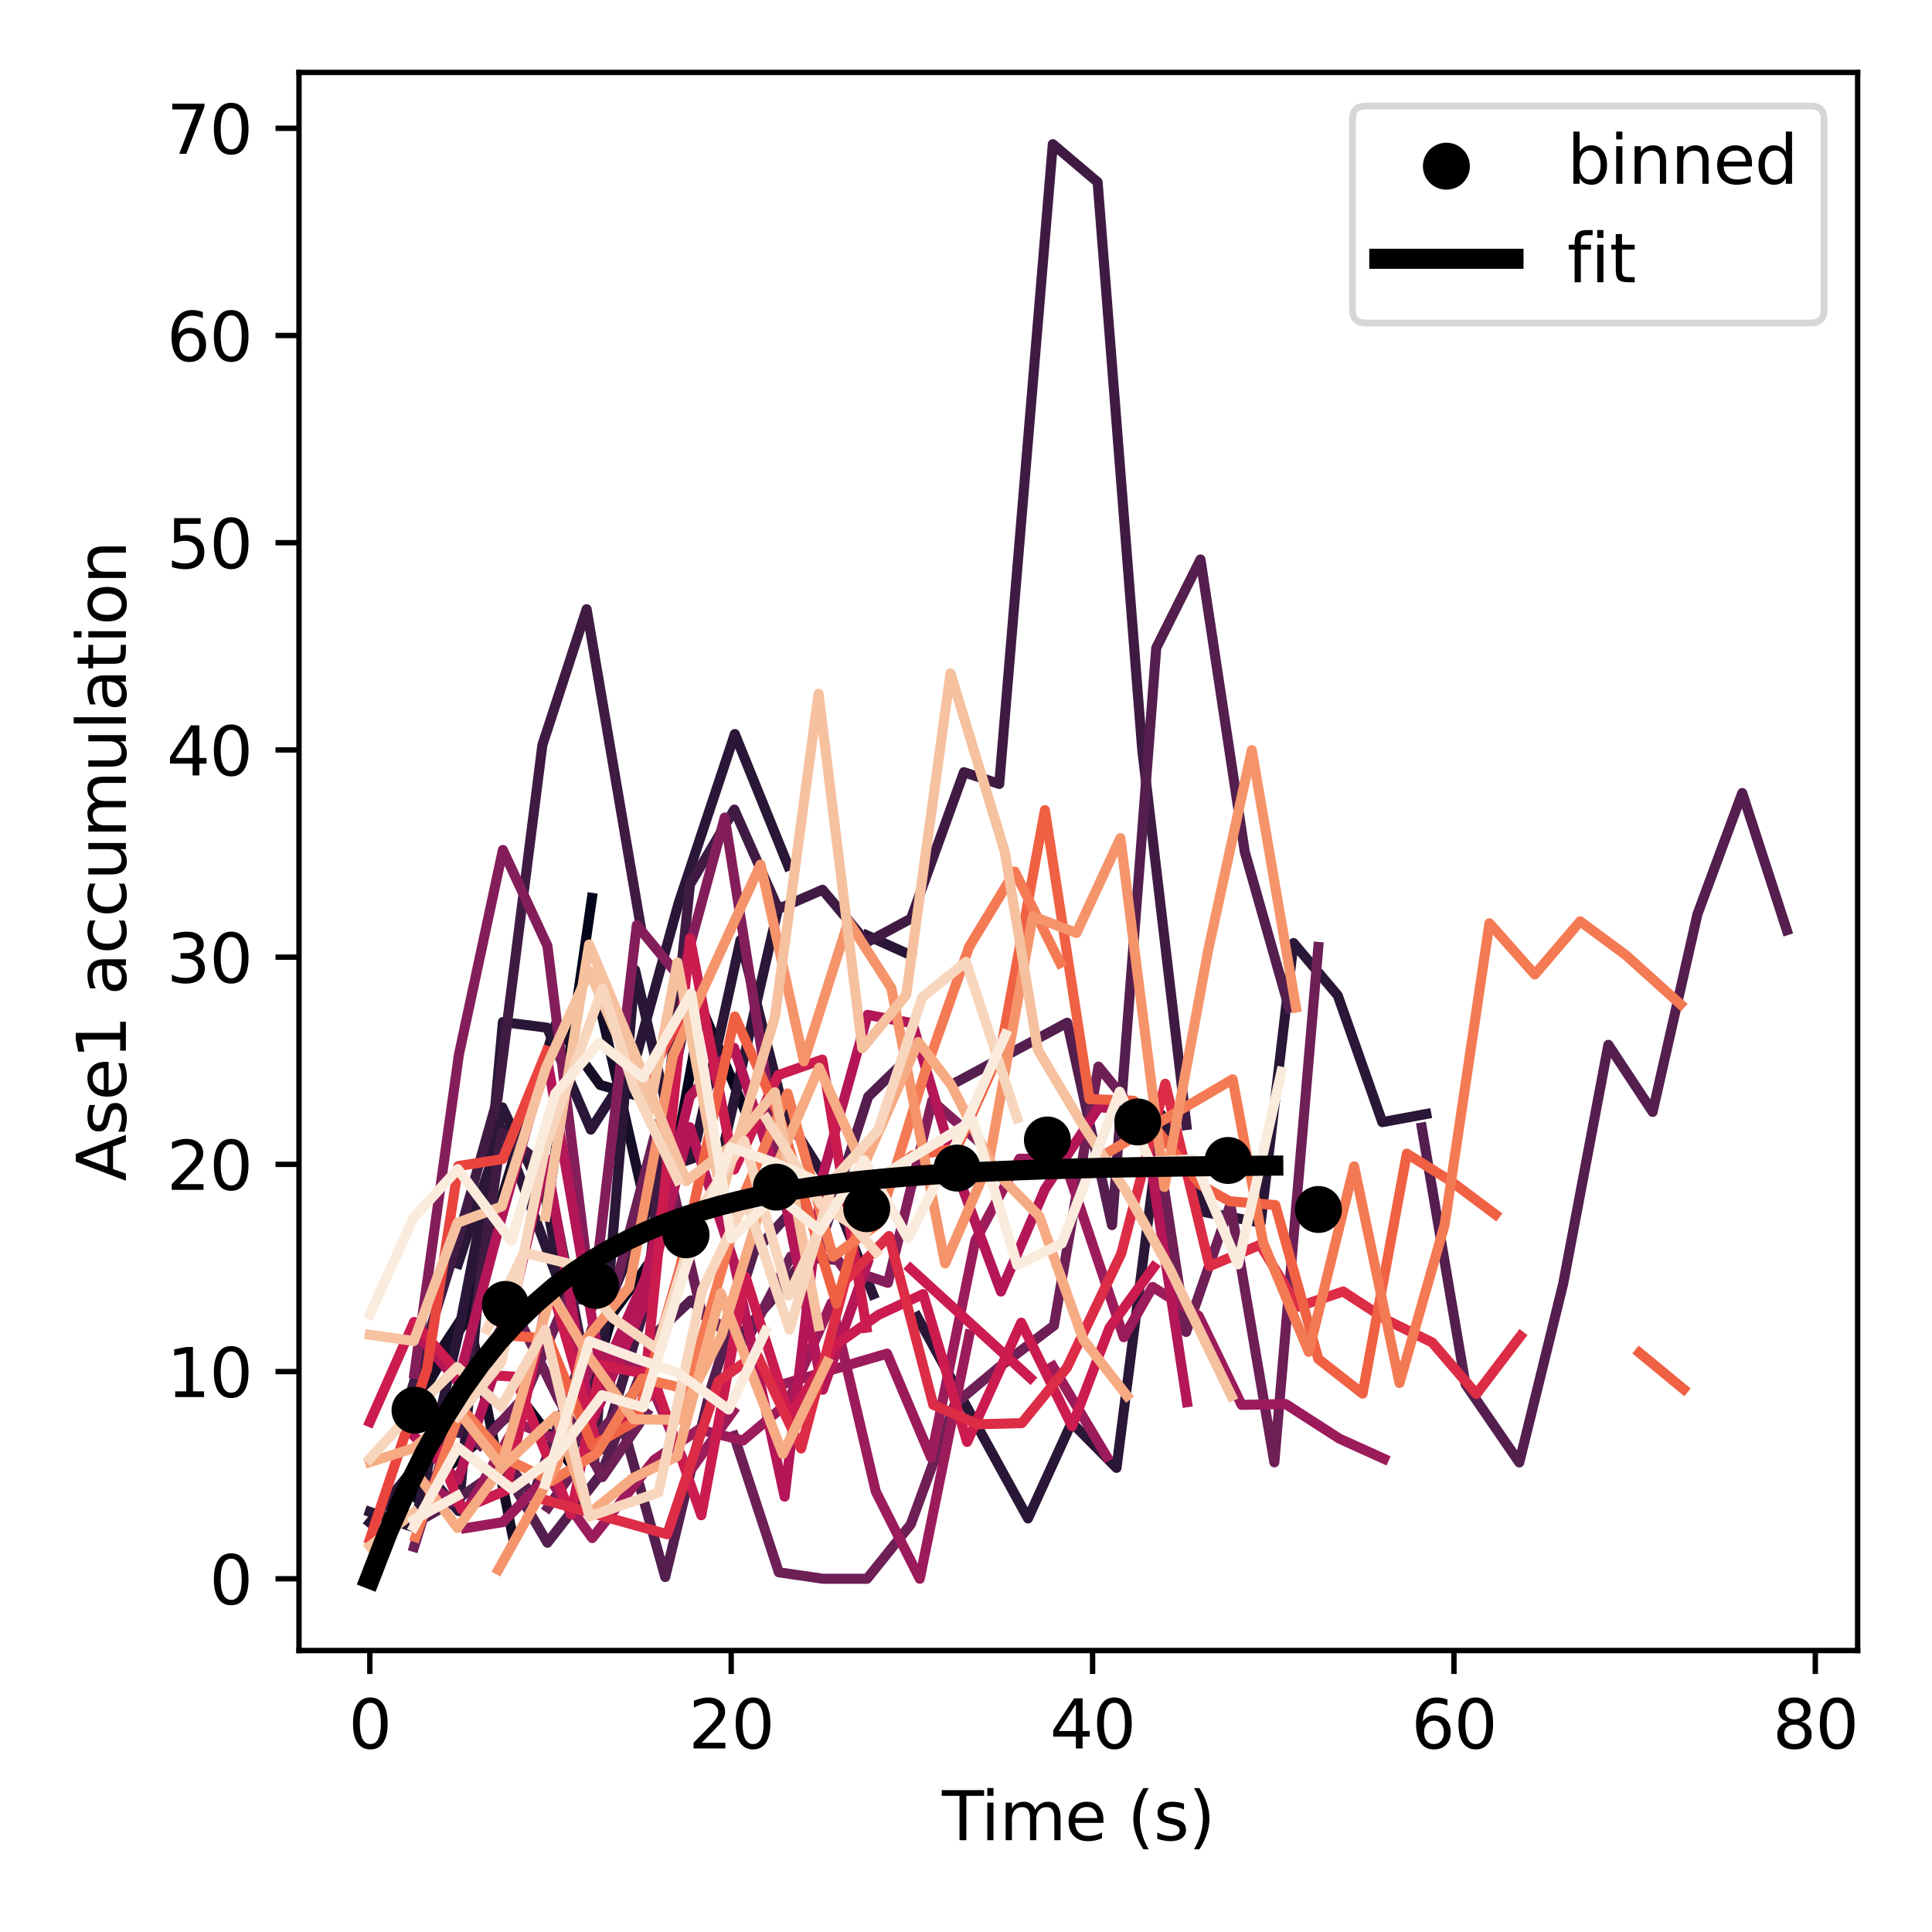 <?xml version="1.0" encoding="utf-8" standalone="no"?>
<!DOCTYPE svg PUBLIC "-//W3C//DTD SVG 1.1//EN"
  "http://www.w3.org/Graphics/SVG/1.1/DTD/svg11.dtd">
<svg xmlns:xlink="http://www.w3.org/1999/xlink" width="288pt" height="288pt" viewBox="0 0 288 288" xmlns="http://www.w3.org/2000/svg" version="1.1">
 <defs>
  <style type="text/css">*{stroke-linejoin: round; stroke-linecap: butt}</style>
 </defs>
 <g id="figure_1">
  <g id="patch_1">
   <path d="M 0 288 
L 288 288 
L 288 0 
L 0 0 
z
" style="fill: #ffffff"/>
  </g>
  <g id="axes_1">
   <g id="patch_2">
    <path d="M 44.57 246.04 
L 276.915 246.04 
L 276.915 10.8 
L 44.57 10.8 
z
" style="fill: #ffffff"/>
   </g>
   <g id="matplotlib.axis_1">
    <g id="xtick_1">
     <g id="line2d_1">
      <defs>
       <path id="m11b261a478" d="M 0 0 
L 0 3.5 
" style="stroke: #000000; stroke-width: 0.8"/>
      </defs>
      <g>
       <use xlink:href="#m11b261a478" x="55.131" y="246.04" style="stroke: #000000; stroke-width: 0.8"/>
      </g>
     </g>
     <g id="text_1">
      <!-- 0 -->
      <g transform="translate(51.95 260.638) scale(0.1 -0.1)">
       <defs>
        <path id="DejaVuSans-30" d="M 2034 4250 
Q 1547 4250 1301 3770 
Q 1056 3291 1056 2328 
Q 1056 1369 1301 889 
Q 1547 409 2034 409 
Q 2525 409 2770 889 
Q 3016 1369 3016 2328 
Q 3016 3291 2770 3770 
Q 2525 4250 2034 4250 
z
M 2034 4750 
Q 2819 4750 3233 4129 
Q 3647 3509 3647 2328 
Q 3647 1150 3233 529 
Q 2819 -91 2034 -91 
Q 1250 -91 836 529 
Q 422 1150 422 2328 
Q 422 3509 836 4129 
Q 1250 4750 2034 4750 
z
" transform="scale(0.016)"/>
       </defs>
       <use xlink:href="#DejaVuSans-30"/>
      </g>
     </g>
    </g>
    <g id="xtick_2">
     <g id="line2d_2">
      <g>
       <use xlink:href="#m11b261a478" x="109" y="246.04" style="stroke: #000000; stroke-width: 0.8"/>
      </g>
     </g>
     <g id="text_2">
      <!-- 20 -->
      <g transform="translate(102.638 260.638) scale(0.1 -0.1)">
       <defs>
        <path id="DejaVuSans-32" d="M 1228 531 
L 3431 531 
L 3431 0 
L 469 0 
L 469 531 
Q 828 903 1448 1529 
Q 2069 2156 2228 2338 
Q 2531 2678 2651 2914 
Q 2772 3150 2772 3378 
Q 2772 3750 2511 3984 
Q 2250 4219 1831 4219 
Q 1534 4219 1204 4116 
Q 875 4013 500 3803 
L 500 4441 
Q 881 4594 1212 4672 
Q 1544 4750 1819 4750 
Q 2544 4750 2975 4387 
Q 3406 4025 3406 3419 
Q 3406 3131 3298 2873 
Q 3191 2616 2906 2266 
Q 2828 2175 2409 1742 
Q 1991 1309 1228 531 
z
" transform="scale(0.016)"/>
       </defs>
       <use xlink:href="#DejaVuSans-32"/>
       <use xlink:href="#DejaVuSans-30" x="63.623"/>
      </g>
     </g>
    </g>
    <g id="xtick_3">
     <g id="line2d_3">
      <g>
       <use xlink:href="#m11b261a478" x="162.869" y="246.04" style="stroke: #000000; stroke-width: 0.8"/>
      </g>
     </g>
     <g id="text_3">
      <!-- 40 -->
      <g transform="translate(156.506 260.638) scale(0.1 -0.1)">
       <defs>
        <path id="DejaVuSans-34" d="M 2419 4116 
L 825 1625 
L 2419 1625 
L 2419 4116 
z
M 2253 4666 
L 3047 4666 
L 3047 1625 
L 3713 1625 
L 3713 1100 
L 3047 1100 
L 3047 0 
L 2419 0 
L 2419 1100 
L 313 1100 
L 313 1709 
L 2253 4666 
z
" transform="scale(0.016)"/>
       </defs>
       <use xlink:href="#DejaVuSans-34"/>
       <use xlink:href="#DejaVuSans-30" x="63.623"/>
      </g>
     </g>
    </g>
    <g id="xtick_4">
     <g id="line2d_4">
      <g>
       <use xlink:href="#m11b261a478" x="216.738" y="246.04" style="stroke: #000000; stroke-width: 0.8"/>
      </g>
     </g>
     <g id="text_4">
      <!-- 60 -->
      <g transform="translate(210.375 260.638) scale(0.1 -0.1)">
       <defs>
        <path id="DejaVuSans-36" d="M 2113 2584 
Q 1688 2584 1439 2293 
Q 1191 2003 1191 1497 
Q 1191 994 1439 701 
Q 1688 409 2113 409 
Q 2538 409 2786 701 
Q 3034 994 3034 1497 
Q 3034 2003 2786 2293 
Q 2538 2584 2113 2584 
z
M 3366 4563 
L 3366 3988 
Q 3128 4100 2886 4159 
Q 2644 4219 2406 4219 
Q 1781 4219 1451 3797 
Q 1122 3375 1075 2522 
Q 1259 2794 1537 2939 
Q 1816 3084 2150 3084 
Q 2853 3084 3261 2657 
Q 3669 2231 3669 1497 
Q 3669 778 3244 343 
Q 2819 -91 2113 -91 
Q 1303 -91 875 529 
Q 447 1150 447 2328 
Q 447 3434 972 4092 
Q 1497 4750 2381 4750 
Q 2619 4750 2861 4703 
Q 3103 4656 3366 4563 
z
" transform="scale(0.016)"/>
       </defs>
       <use xlink:href="#DejaVuSans-36"/>
       <use xlink:href="#DejaVuSans-30" x="63.623"/>
      </g>
     </g>
    </g>
    <g id="xtick_5">
     <g id="line2d_5">
      <g>
       <use xlink:href="#m11b261a478" x="270.607" y="246.04" style="stroke: #000000; stroke-width: 0.8"/>
      </g>
     </g>
     <g id="text_5">
      <!-- 80 -->
      <g transform="translate(264.244 260.638) scale(0.1 -0.1)">
       <defs>
        <path id="DejaVuSans-38" d="M 2034 2216 
Q 1584 2216 1326 1975 
Q 1069 1734 1069 1313 
Q 1069 891 1326 650 
Q 1584 409 2034 409 
Q 2484 409 2743 651 
Q 3003 894 3003 1313 
Q 3003 1734 2745 1975 
Q 2488 2216 2034 2216 
z
M 1403 2484 
Q 997 2584 770 2862 
Q 544 3141 544 3541 
Q 544 4100 942 4425 
Q 1341 4750 2034 4750 
Q 2731 4750 3128 4425 
Q 3525 4100 3525 3541 
Q 3525 3141 3298 2862 
Q 3072 2584 2669 2484 
Q 3125 2378 3379 2068 
Q 3634 1759 3634 1313 
Q 3634 634 3220 271 
Q 2806 -91 2034 -91 
Q 1263 -91 848 271 
Q 434 634 434 1313 
Q 434 1759 690 2068 
Q 947 2378 1403 2484 
z
M 1172 3481 
Q 1172 3119 1398 2916 
Q 1625 2713 2034 2713 
Q 2441 2713 2670 2916 
Q 2900 3119 2900 3481 
Q 2900 3844 2670 4047 
Q 2441 4250 2034 4250 
Q 1625 4250 1398 4047 
Q 1172 3844 1172 3481 
z
" transform="scale(0.016)"/>
       </defs>
       <use xlink:href="#DejaVuSans-38"/>
       <use xlink:href="#DejaVuSans-30" x="63.623"/>
      </g>
     </g>
    </g>
    <g id="text_6">
     <!-- Time (s) -->
     <g transform="translate(140.414 274.317) scale(0.1 -0.1)">
      <defs>
       <path id="DejaVuSans-54" d="M -19 4666 
L 3928 4666 
L 3928 4134 
L 2272 4134 
L 2272 0 
L 1638 0 
L 1638 4134 
L -19 4134 
L -19 4666 
z
" transform="scale(0.016)"/>
       <path id="DejaVuSans-69" d="M 603 3500 
L 1178 3500 
L 1178 0 
L 603 0 
L 603 3500 
z
M 603 4863 
L 1178 4863 
L 1178 4134 
L 603 4134 
L 603 4863 
z
" transform="scale(0.016)"/>
       <path id="DejaVuSans-6d" d="M 3328 2828 
Q 3544 3216 3844 3400 
Q 4144 3584 4550 3584 
Q 5097 3584 5394 3201 
Q 5691 2819 5691 2113 
L 5691 0 
L 5113 0 
L 5113 2094 
Q 5113 2597 4934 2840 
Q 4756 3084 4391 3084 
Q 3944 3084 3684 2787 
Q 3425 2491 3425 1978 
L 3425 0 
L 2847 0 
L 2847 2094 
Q 2847 2600 2669 2842 
Q 2491 3084 2119 3084 
Q 1678 3084 1418 2786 
Q 1159 2488 1159 1978 
L 1159 0 
L 581 0 
L 581 3500 
L 1159 3500 
L 1159 2956 
Q 1356 3278 1631 3431 
Q 1906 3584 2284 3584 
Q 2666 3584 2933 3390 
Q 3200 3197 3328 2828 
z
" transform="scale(0.016)"/>
       <path id="DejaVuSans-65" d="M 3597 1894 
L 3597 1613 
L 953 1613 
Q 991 1019 1311 708 
Q 1631 397 2203 397 
Q 2534 397 2845 478 
Q 3156 559 3463 722 
L 3463 178 
Q 3153 47 2828 -22 
Q 2503 -91 2169 -91 
Q 1331 -91 842 396 
Q 353 884 353 1716 
Q 353 2575 817 3079 
Q 1281 3584 2069 3584 
Q 2775 3584 3186 3129 
Q 3597 2675 3597 1894 
z
M 3022 2063 
Q 3016 2534 2758 2815 
Q 2500 3097 2075 3097 
Q 1594 3097 1305 2825 
Q 1016 2553 972 2059 
L 3022 2063 
z
" transform="scale(0.016)"/>
       <path id="DejaVuSans-20" transform="scale(0.016)"/>
       <path id="DejaVuSans-28" d="M 1984 4856 
Q 1566 4138 1362 3434 
Q 1159 2731 1159 2009 
Q 1159 1288 1364 580 
Q 1569 -128 1984 -844 
L 1484 -844 
Q 1016 -109 783 600 
Q 550 1309 550 2009 
Q 550 2706 781 3412 
Q 1013 4119 1484 4856 
L 1984 4856 
z
" transform="scale(0.016)"/>
       <path id="DejaVuSans-73" d="M 2834 3397 
L 2834 2853 
Q 2591 2978 2328 3040 
Q 2066 3103 1784 3103 
Q 1356 3103 1142 2972 
Q 928 2841 928 2578 
Q 928 2378 1081 2264 
Q 1234 2150 1697 2047 
L 1894 2003 
Q 2506 1872 2764 1633 
Q 3022 1394 3022 966 
Q 3022 478 2636 193 
Q 2250 -91 1575 -91 
Q 1294 -91 989 -36 
Q 684 19 347 128 
L 347 722 
Q 666 556 975 473 
Q 1284 391 1588 391 
Q 1994 391 2212 530 
Q 2431 669 2431 922 
Q 2431 1156 2273 1281 
Q 2116 1406 1581 1522 
L 1381 1569 
Q 847 1681 609 1914 
Q 372 2147 372 2553 
Q 372 3047 722 3315 
Q 1072 3584 1716 3584 
Q 2034 3584 2315 3537 
Q 2597 3491 2834 3397 
z
" transform="scale(0.016)"/>
       <path id="DejaVuSans-29" d="M 513 4856 
L 1013 4856 
Q 1481 4119 1714 3412 
Q 1947 2706 1947 2009 
Q 1947 1309 1714 600 
Q 1481 -109 1013 -844 
L 513 -844 
Q 928 -128 1133 580 
Q 1338 1288 1338 2009 
Q 1338 2731 1133 3434 
Q 928 4138 513 4856 
z
" transform="scale(0.016)"/>
      </defs>
      <use xlink:href="#DejaVuSans-54"/>
      <use xlink:href="#DejaVuSans-69" x="57.959"/>
      <use xlink:href="#DejaVuSans-6d" x="85.742"/>
      <use xlink:href="#DejaVuSans-65" x="183.154"/>
      <use xlink:href="#DejaVuSans-20" x="244.678"/>
      <use xlink:href="#DejaVuSans-28" x="276.465"/>
      <use xlink:href="#DejaVuSans-73" x="315.479"/>
      <use xlink:href="#DejaVuSans-29" x="367.578"/>
     </g>
    </g>
   </g>
   <g id="matplotlib.axis_2">
    <g id="ytick_1">
     <g id="line2d_6">
      <defs>
       <path id="m0aeade133a" d="M 0 0 
L -3.5 0 
" style="stroke: #000000; stroke-width: 0.8"/>
      </defs>
      <g>
       <use xlink:href="#m0aeade133a" x="44.57" y="235.347" style="stroke: #000000; stroke-width: 0.8"/>
      </g>
     </g>
     <g id="text_7">
      <!-- 0 -->
      <g transform="translate(31.207 239.146) scale(0.1 -0.1)">
       <use xlink:href="#DejaVuSans-30"/>
      </g>
     </g>
    </g>
    <g id="ytick_2">
     <g id="line2d_7">
      <g>
       <use xlink:href="#m0aeade133a" x="44.57" y="204.459" style="stroke: #000000; stroke-width: 0.8"/>
      </g>
     </g>
     <g id="text_8">
      <!-- 10 -->
      <g transform="translate(24.845 208.258) scale(0.1 -0.1)">
       <defs>
        <path id="DejaVuSans-31" d="M 794 531 
L 1825 531 
L 1825 4091 
L 703 3866 
L 703 4441 
L 1819 4666 
L 2450 4666 
L 2450 531 
L 3481 531 
L 3481 0 
L 794 0 
L 794 531 
z
" transform="scale(0.016)"/>
       </defs>
       <use xlink:href="#DejaVuSans-31"/>
       <use xlink:href="#DejaVuSans-30" x="63.623"/>
      </g>
     </g>
    </g>
    <g id="ytick_3">
     <g id="line2d_8">
      <g>
       <use xlink:href="#m0aeade133a" x="44.57" y="173.57" style="stroke: #000000; stroke-width: 0.8"/>
      </g>
     </g>
     <g id="text_9">
      <!-- 20 -->
      <g transform="translate(24.845 177.369) scale(0.1 -0.1)">
       <use xlink:href="#DejaVuSans-32"/>
       <use xlink:href="#DejaVuSans-30" x="63.623"/>
      </g>
     </g>
    </g>
    <g id="ytick_4">
     <g id="line2d_9">
      <g>
       <use xlink:href="#m0aeade133a" x="44.57" y="142.681" style="stroke: #000000; stroke-width: 0.8"/>
      </g>
     </g>
     <g id="text_10">
      <!-- 30 -->
      <g transform="translate(24.845 146.481) scale(0.1 -0.1)">
       <defs>
        <path id="DejaVuSans-33" d="M 2597 2516 
Q 3050 2419 3304 2112 
Q 3559 1806 3559 1356 
Q 3559 666 3084 287 
Q 2609 -91 1734 -91 
Q 1441 -91 1130 -33 
Q 819 25 488 141 
L 488 750 
Q 750 597 1062 519 
Q 1375 441 1716 441 
Q 2309 441 2620 675 
Q 2931 909 2931 1356 
Q 2931 1769 2642 2001 
Q 2353 2234 1838 2234 
L 1294 2234 
L 1294 2753 
L 1863 2753 
Q 2328 2753 2575 2939 
Q 2822 3125 2822 3475 
Q 2822 3834 2567 4026 
Q 2313 4219 1838 4219 
Q 1578 4219 1281 4162 
Q 984 4106 628 3988 
L 628 4550 
Q 988 4650 1302 4700 
Q 1616 4750 1894 4750 
Q 2613 4750 3031 4423 
Q 3450 4097 3450 3541 
Q 3450 3153 3228 2886 
Q 3006 2619 2597 2516 
z
" transform="scale(0.016)"/>
       </defs>
       <use xlink:href="#DejaVuSans-33"/>
       <use xlink:href="#DejaVuSans-30" x="63.623"/>
      </g>
     </g>
    </g>
    <g id="ytick_5">
     <g id="line2d_10">
      <g>
       <use xlink:href="#m0aeade133a" x="44.57" y="111.793" style="stroke: #000000; stroke-width: 0.8"/>
      </g>
     </g>
     <g id="text_11">
      <!-- 40 -->
      <g transform="translate(24.845 115.592) scale(0.1 -0.1)">
       <use xlink:href="#DejaVuSans-34"/>
       <use xlink:href="#DejaVuSans-30" x="63.623"/>
      </g>
     </g>
    </g>
    <g id="ytick_6">
     <g id="line2d_11">
      <g>
       <use xlink:href="#m0aeade133a" x="44.57" y="80.904" style="stroke: #000000; stroke-width: 0.8"/>
      </g>
     </g>
     <g id="text_12">
      <!-- 50 -->
      <g transform="translate(24.845 84.703) scale(0.1 -0.1)">
       <defs>
        <path id="DejaVuSans-35" d="M 691 4666 
L 3169 4666 
L 3169 4134 
L 1269 4134 
L 1269 2991 
Q 1406 3038 1543 3061 
Q 1681 3084 1819 3084 
Q 2600 3084 3056 2656 
Q 3513 2228 3513 1497 
Q 3513 744 3044 326 
Q 2575 -91 1722 -91 
Q 1428 -91 1123 -41 
Q 819 9 494 109 
L 494 744 
Q 775 591 1075 516 
Q 1375 441 1709 441 
Q 2250 441 2565 725 
Q 2881 1009 2881 1497 
Q 2881 1984 2565 2268 
Q 2250 2553 1709 2553 
Q 1456 2553 1204 2497 
Q 953 2441 691 2322 
L 691 4666 
z
" transform="scale(0.016)"/>
       </defs>
       <use xlink:href="#DejaVuSans-35"/>
       <use xlink:href="#DejaVuSans-30" x="63.623"/>
      </g>
     </g>
    </g>
    <g id="ytick_7">
     <g id="line2d_12">
      <g>
       <use xlink:href="#m0aeade133a" x="44.57" y="50.015" style="stroke: #000000; stroke-width: 0.8"/>
      </g>
     </g>
     <g id="text_13">
      <!-- 60 -->
      <g transform="translate(24.845 53.815) scale(0.1 -0.1)">
       <use xlink:href="#DejaVuSans-36"/>
       <use xlink:href="#DejaVuSans-30" x="63.623"/>
      </g>
     </g>
    </g>
    <g id="ytick_8">
     <g id="line2d_13">
      <g>
       <use xlink:href="#m0aeade133a" x="44.57" y="19.127" style="stroke: #000000; stroke-width: 0.8"/>
      </g>
     </g>
     <g id="text_14">
      <!-- 70 -->
      <g transform="translate(24.845 22.926) scale(0.1 -0.1)">
       <defs>
        <path id="DejaVuSans-37" d="M 525 4666 
L 3525 4666 
L 3525 4397 
L 1831 0 
L 1172 0 
L 2766 4134 
L 525 4134 
L 525 4666 
z
" transform="scale(0.016)"/>
       </defs>
       <use xlink:href="#DejaVuSans-37"/>
       <use xlink:href="#DejaVuSans-30" x="63.623"/>
      </g>
     </g>
    </g>
    <g id="text_15">
     <!-- Ase1 accumulation -->
     <g transform="translate(18.765 176.093) rotate(-90) scale(0.1 -0.1)">
      <defs>
       <path id="DejaVuSans-41" d="M 2188 4044 
L 1331 1722 
L 3047 1722 
L 2188 4044 
z
M 1831 4666 
L 2547 4666 
L 4325 0 
L 3669 0 
L 3244 1197 
L 1141 1197 
L 716 0 
L 50 0 
L 1831 4666 
z
" transform="scale(0.016)"/>
       <path id="DejaVuSans-61" d="M 2194 1759 
Q 1497 1759 1228 1600 
Q 959 1441 959 1056 
Q 959 750 1161 570 
Q 1363 391 1709 391 
Q 2188 391 2477 730 
Q 2766 1069 2766 1631 
L 2766 1759 
L 2194 1759 
z
M 3341 1997 
L 3341 0 
L 2766 0 
L 2766 531 
Q 2569 213 2275 61 
Q 1981 -91 1556 -91 
Q 1019 -91 701 211 
Q 384 513 384 1019 
Q 384 1609 779 1909 
Q 1175 2209 1959 2209 
L 2766 2209 
L 2766 2266 
Q 2766 2663 2505 2880 
Q 2244 3097 1772 3097 
Q 1472 3097 1187 3025 
Q 903 2953 641 2809 
L 641 3341 
Q 956 3463 1253 3523 
Q 1550 3584 1831 3584 
Q 2591 3584 2966 3190 
Q 3341 2797 3341 1997 
z
" transform="scale(0.016)"/>
       <path id="DejaVuSans-63" d="M 3122 3366 
L 3122 2828 
Q 2878 2963 2633 3030 
Q 2388 3097 2138 3097 
Q 1578 3097 1268 2742 
Q 959 2388 959 1747 
Q 959 1106 1268 751 
Q 1578 397 2138 397 
Q 2388 397 2633 464 
Q 2878 531 3122 666 
L 3122 134 
Q 2881 22 2623 -34 
Q 2366 -91 2075 -91 
Q 1284 -91 818 406 
Q 353 903 353 1747 
Q 353 2603 823 3093 
Q 1294 3584 2113 3584 
Q 2378 3584 2631 3529 
Q 2884 3475 3122 3366 
z
" transform="scale(0.016)"/>
       <path id="DejaVuSans-75" d="M 544 1381 
L 544 3500 
L 1119 3500 
L 1119 1403 
Q 1119 906 1312 657 
Q 1506 409 1894 409 
Q 2359 409 2629 706 
Q 2900 1003 2900 1516 
L 2900 3500 
L 3475 3500 
L 3475 0 
L 2900 0 
L 2900 538 
Q 2691 219 2414 64 
Q 2138 -91 1772 -91 
Q 1169 -91 856 284 
Q 544 659 544 1381 
z
M 1991 3584 
L 1991 3584 
z
" transform="scale(0.016)"/>
       <path id="DejaVuSans-6c" d="M 603 4863 
L 1178 4863 
L 1178 0 
L 603 0 
L 603 4863 
z
" transform="scale(0.016)"/>
       <path id="DejaVuSans-74" d="M 1172 4494 
L 1172 3500 
L 2356 3500 
L 2356 3053 
L 1172 3053 
L 1172 1153 
Q 1172 725 1289 603 
Q 1406 481 1766 481 
L 2356 481 
L 2356 0 
L 1766 0 
Q 1100 0 847 248 
Q 594 497 594 1153 
L 594 3053 
L 172 3053 
L 172 3500 
L 594 3500 
L 594 4494 
L 1172 4494 
z
" transform="scale(0.016)"/>
       <path id="DejaVuSans-6f" d="M 1959 3097 
Q 1497 3097 1228 2736 
Q 959 2375 959 1747 
Q 959 1119 1226 758 
Q 1494 397 1959 397 
Q 2419 397 2687 759 
Q 2956 1122 2956 1747 
Q 2956 2369 2687 2733 
Q 2419 3097 1959 3097 
z
M 1959 3584 
Q 2709 3584 3137 3096 
Q 3566 2609 3566 1747 
Q 3566 888 3137 398 
Q 2709 -91 1959 -91 
Q 1206 -91 779 398 
Q 353 888 353 1747 
Q 353 2609 779 3096 
Q 1206 3584 1959 3584 
z
" transform="scale(0.016)"/>
       <path id="DejaVuSans-6e" d="M 3513 2113 
L 3513 0 
L 2938 0 
L 2938 2094 
Q 2938 2591 2744 2837 
Q 2550 3084 2163 3084 
Q 1697 3084 1428 2787 
Q 1159 2491 1159 1978 
L 1159 0 
L 581 0 
L 581 3500 
L 1159 3500 
L 1159 2956 
Q 1366 3272 1645 3428 
Q 1925 3584 2291 3584 
Q 2894 3584 3203 3211 
Q 3513 2838 3513 2113 
z
" transform="scale(0.016)"/>
      </defs>
      <use xlink:href="#DejaVuSans-41"/>
      <use xlink:href="#DejaVuSans-73" x="68.408"/>
      <use xlink:href="#DejaVuSans-65" x="120.508"/>
      <use xlink:href="#DejaVuSans-31" x="182.031"/>
      <use xlink:href="#DejaVuSans-20" x="245.654"/>
      <use xlink:href="#DejaVuSans-61" x="277.441"/>
      <use xlink:href="#DejaVuSans-63" x="338.721"/>
      <use xlink:href="#DejaVuSans-63" x="393.701"/>
      <use xlink:href="#DejaVuSans-75" x="448.682"/>
      <use xlink:href="#DejaVuSans-6d" x="512.061"/>
      <use xlink:href="#DejaVuSans-75" x="609.473"/>
      <use xlink:href="#DejaVuSans-6c" x="672.852"/>
      <use xlink:href="#DejaVuSans-61" x="700.635"/>
      <use xlink:href="#DejaVuSans-74" x="761.914"/>
      <use xlink:href="#DejaVuSans-69" x="801.123"/>
      <use xlink:href="#DejaVuSans-6f" x="828.906"/>
      <use xlink:href="#DejaVuSans-6e" x="890.088"/>
     </g>
    </g>
   </g>
   <g id="line2d_14">
    <path d="M 55.131 212.04 
M 81.602 180.016 
L 88.242 133.844 
" clip-path="url(#p2148d69433)" style="fill: none; stroke: #03051a; stroke-width: 1.5; stroke-linecap: square"/>
   </g>
   <g id="line2d_15">
    <path d="M 61.811 222.986 
L 78.114 209.056 
L 84.837 217.916 
L 91.433 195.621 
L 98.073 186.469 
L 104.629 150.305 
L 111.265 166.098 
" clip-path="url(#p2148d69433)" style="fill: none; stroke: #03051a; stroke-width: 1.5; stroke-linecap: square"/>
   </g>
   <g id="line2d_16">
    <path d="M 63.198 207.287 
L 69.837 196.066 
L 76.393 228.812 
M 89.586 150.719 
L 96.346 180.338 
L 102.905 148.331 
" clip-path="url(#p2148d69433)" style="fill: none; stroke: #160e27; stroke-width: 1.5; stroke-linecap: square"/>
   </g>
   <g id="line2d_17">
    <path d="M 61.601 207.486 
L 69.999 194.729 
L 77.945 168.035 
L 82.863 152.624 
L 89.459 161.727 
L 96.098 163.667 
" clip-path="url(#p2148d69433)" style="fill: none; stroke: #160e27; stroke-width: 1.5; stroke-linecap: square"/>
   </g>
   <g id="line2d_18">
    <path d="M 68.281 188.39 
L 74.836 168.266 
L 84.164 193.416 
L 90.803 194.182 
L 97.232 178.565 
L 103.829 169.956 
L 110.384 140.133 
L 116.981 166.095 
L 123.62 176.582 
L 130.133 192.956 
M 136.729 196.292 
L 153.243 226.347 
L 159.755 212.062 
L 166.435 218.811 
L 173.158 166.181 
L 179.714 180.724 
L 187.934 182.256 
L 192.823 140.581 
L 199.419 148.393 
L 206.058 167.275 
L 212.614 166.061 
" clip-path="url(#p2148d69433)" style="fill: none; stroke: #2a1636; stroke-width: 1.5; stroke-linecap: square"/>
   </g>
   <g id="line2d_19">
    <path d="M 55.131 226.973 
L 62.376 218.033 
L 68.367 225.254 
L 74.963 152.356 
L 81.559 153.193 
L 88.075 168.39 
L 94.671 158.132 
L 101.141 134.687 
L 109.539 109.42 
L 117.484 129.059 
" clip-path="url(#p2148d69433)" style="fill: none; stroke: #2a1636; stroke-width: 1.5; stroke-linecap: square"/>
   </g>
   <g id="line2d_20">
    <path d="M 55.131 225.376 
L 61.727 227.702 
L 68.283 199.022 
L 74.879 165.063 
L 81.433 178.963 
L 88.551 217.915 
L 94.668 144.593 
L 101.267 173.36 
L 107.82 171.102 
L 116.057 135.148 
M 129.249 139.447 
L 135.762 142.388 
" clip-path="url(#p2148d69433)" style="fill: none; stroke: #2a1636; stroke-width: 1.5; stroke-linecap: square"/>
   </g>
   <g id="line2d_21">
    <path d="M 68.24 213.568 
L 74.836 168.819 
L 81.476 174.148 
L 89.712 216.059 
L 96.309 194.302 
L 102.862 131.83 
L 109.461 120.685 
L 116.014 135.503 
L 122.61 132.636 
L 129.209 140.473 
L 135.805 136.927 
L 143.692 115.107 
L 148.957 116.865 
L 156.941 21.493 
L 163.62 27.152 
L 170.26 111.657 
L 176.856 167.71 
" clip-path="url(#p2148d69433)" style="fill: none; stroke: #3f1b43; stroke-width: 1.5; stroke-linecap: square"/>
   </g>
   <g id="line2d_22">
    <path d="M 60.976 208.419 
L 67.575 187.105 
L 74.171 163.769 
L 80.851 111.064 
L 87.447 90.81 
L 95.474 137.912 
" clip-path="url(#p2148d69433)" style="fill: none; stroke: #3f1b43; stroke-width: 1.5; stroke-linecap: square"/>
   </g>
   <g id="line2d_23">
    <path d="M 68.324 209.337 
L 79.458 222.962 
L 88.317 197.907 
L 92.61 211.701 
L 99.164 235.084 
L 105.846 207.372 
L 112.359 186.725 
L 118.955 179.488 
" clip-path="url(#p2148d69433)" style="fill: none; stroke: #541e4e; stroke-width: 1.5; stroke-linecap: square"/>
   </g>
   <g id="line2d_24">
    <path d="M 61.811 227.112 
L 68.407 223.31 
L 75.006 218.736 
L 81.602 229.971 
L 89.669 219.621 
L 97.957 198.562 
L 102.988 193.848 
L 109.585 199.918 
L 116.183 192.514 
L 122.78 183.97 
L 129.419 163.485 
L 135.972 157.116 
M 142.568 161.316 
L 159.082 152.451 
L 165.764 182.623 
L 172.361 96.577 
L 178.957 83.394 
L 185.553 126.965 
L 192.149 150.221 
M 211.941 168.075 
L 218.454 206.33 
L 226.48 218.006 
L 233.033 191.319 
L 239.756 155.75 
L 246.352 165.749 
L 253.035 136.284 
L 259.714 118.214 
L 266.354 138.657 
" clip-path="url(#p2148d69433)" style="fill: none; stroke: #541e4e; stroke-width: 1.5; stroke-linecap: square"/>
   </g>
   <g id="line2d_25">
    <path d="M 81.686 224.718 
L 89.626 213.262 
L 96.222 205.653 
M 109.418 214.04 
L 116.097 234.382 
L 122.694 235.347 
L 129.249 235.347 
L 135.762 227.238 
L 142.318 209.332 
L 148.914 203.819 
L 157.108 197.604 
L 163.747 158.991 
L 172.379 169.659 
L 176.813 198.553 
L 183.412 179.562 
L 189.965 217.99 
L 196.521 141.165 
" clip-path="url(#p2148d69433)" style="fill: none; stroke: #6d1f56; stroke-width: 1.5; stroke-linecap: square"/>
   </g>
   <g id="line2d_26">
    <path d="M 61.727 230.596 
L 68.367 209.538 
L 76.474 194.855 
L 83.113 208.306 
L 89.796 220.185 
L 96.349 210.671 
" clip-path="url(#p2148d69433)" style="fill: none; stroke: #6d1f56; stroke-width: 1.5; stroke-linecap: square"/>
   </g>
   <g id="line2d_27">
    <path d="M 71.558 215.397 
L 78.281 208.097 
L 84.921 192.662 
L 91.476 192.743 
L 98.073 167.494 
L 104.626 195.887 
L 111.308 199.869 
L 117.905 187.288 
L 124.501 187.803 
" clip-path="url(#p2148d69433)" style="fill: none; stroke: #6d1f56; stroke-width: 1.5; stroke-linecap: square"/>
   </g>
   <g id="line2d_28">
    <path d="M 61.768 204.79 
L 68.407 157.208 
L 74.963 126.703 
L 81.602 140.995 
L 88.282 194.865 
L 94.921 137.915 
L 101.518 145.918 
L 108.03 121.865 
L 116.517 175.395 
L 125.678 188.98 
L 132.358 191.229 
L 138.957 164.093 
L 145.679 169.993 
" clip-path="url(#p2148d69433)" style="fill: none; stroke: #841e5a; stroke-width: 1.5; stroke-linecap: square"/>
   </g>
   <g id="line2d_29">
    <path d="M 62.988 220.928 
L 69.627 224.98 
L 77.102 212.118 
L 82.736 214.506 
L 89.416 201.259 
L 95.972 203.934 
L 102.652 219.568 
L 109.251 210.393 
M 115.804 206.606 
L 132.234 201.781 
L 138.787 217.28 
L 145.386 184.952 
L 151.982 172.73 
L 158.578 172.767 
L 167.521 199.34 
L 171.814 191.838 
L 178.671 196.14 
L 185.093 209.422 
L 191.646 209.295 
L 199.672 214.461 
L 206.311 217.466 
" clip-path="url(#p2148d69433)" style="fill: none; stroke: #9c1b5b; stroke-width: 1.5; stroke-linecap: square"/>
   </g>
   <g id="line2d_30">
    <path d="M 69.439 227.796 
L 74.963 226.895 
L 81.645 220.093 
L 88.282 229.279 
L 97.526 217.618 
L 104.165 213.083 
L 110.762 214.73 
L 117.36 209.173 
L 123.957 194.213 
L 130.553 222.339 
L 137.109 235.347 
L 144.505 198.939 
M 156.941 203.696 
L 164.964 217.102 
" clip-path="url(#p2148d69433)" style="fill: none; stroke: #9c1b5b; stroke-width: 1.5; stroke-linecap: square"/>
   </g>
   <g id="line2d_31">
    <path d="M 61.73 198.364 
L 68.283 205.983 
L 74.879 181.104 
L 81.519 157.616 
L 89.712 205.072 
L 96.225 190.485 
L 102.821 163.469 
L 109.42 156.183 
L 117.113 179.411 
L 122.656 207.166 
L 129.292 188.313 
" clip-path="url(#p2148d69433)" style="fill: none; stroke: #b41658; stroke-width: 1.5; stroke-linecap: square"/>
   </g>
   <g id="line2d_32">
    <path d="M 61.644 213.991 
L 68.24 220.671 
L 74.836 201.302 
L 81.435 172.711 
L 88.158 212.114 
L 96.265 193.861 
L 102.821 168.022 
L 109.418 188.183 
L 116.959 223.1 
L 122.613 175.377 
L 129.336 151.281 
L 136.015 152.535 
L 142.612 174.731 
L 149.208 192.529 
L 155.764 177.28 
L 163.79 165.048 
L 170.343 165.588 
L 176.942 209.024 
" clip-path="url(#p2148d69433)" style="fill: none; stroke: #b41658; stroke-width: 1.5; stroke-linecap: square"/>
   </g>
   <g id="line2d_33">
    <path d="M 55.131 211.972 
L 61.727 197.064 
L 68.367 204.711 
L 76.733 205.217 
L 85.109 225.743 
L 89.626 203.445 
L 96.265 204.837 
L 102.862 139.883 
L 109.458 174.336 
L 116.014 160.26 
L 122.57 157.953 
L 129.166 197.913 
M 135.719 189.104 
L 153.577 205.409 
" clip-path="url(#p2148d69433)" style="fill: none; stroke: #cb1b4f; stroke-width: 1.5; stroke-linecap: square"/>
   </g>
   <g id="line2d_34">
    <path d="M 62.646 209.354 
L 68.808 224.974 
L 75.445 222.164 
L 82.084 191.492 
L 88.767 214.547 
" clip-path="url(#p2148d69433)" style="fill: none; stroke: #cb1b4f; stroke-width: 1.5; stroke-linecap: square"/>
   </g>
   <g id="line2d_35">
    <path d="M 91.447 213.071 
L 97.946 207.007 
L 104.542 225.872 
L 111.141 190.352 
L 117.738 211.244 
L 124.334 200.662 
L 130.973 195.992 
L 137.612 192.912 
L 144.166 214.948 
L 152.233 197.169 
L 159.806 212.609 
L 165.385 197.932 
L 171.981 188.897 
" clip-path="url(#p2148d69433)" style="fill: none; stroke: #cb1b4f; stroke-width: 1.5; stroke-linecap: square"/>
   </g>
   <g id="line2d_36">
    <path d="M 74.836 235.347 
M 81.433 223.653 
L 99.46 228.707 
L 107.093 205.905 
L 112.779 201.799 
L 119.418 215.923 
L 126.015 190.855 
L 132.527 184.251 
L 139.124 209.407 
L 145.72 212.315 
L 152.319 212.146 
L 159.042 203.878 
L 167.149 186.858 
L 173.705 161.548 
L 180.301 188.746 
L 187.843 185.558 
L 193.496 194.794 
L 200.219 192.523 
L 206.899 196.872 
L 213.495 200.116 
L 220.091 207.802 
L 226.647 199.164 
" clip-path="url(#p2148d69433)" style="fill: none; stroke: #dd2c45; stroke-width: 1.5; stroke-linecap: square"/>
   </g>
   <g id="line2d_37">
    <path d="M 55.131 229.47 
L 63.661 204.042 
L 68.324 173.82 
L 74.923 172.779 
L 81.519 156.631 
M 95.972 162.379 
L 102.611 148.921 
" clip-path="url(#p2148d69433)" style="fill: none; stroke: #ea443e; stroke-width: 1.5; stroke-linecap: square"/>
   </g>
   <g id="line2d_38">
    <path d="M 68.45 206.626 
L 75.133 199.028 
L 81.729 199.553 
L 88.325 215.534 
L 94.881 211.771 
L 101.477 188.603 
L 109.544 151.531 
L 116.227 166.546 
L 124.689 194.33 
L 129.462 177.505 
L 135.975 172.266 
L 142.612 171.173 
L 149.167 156.584 
L 155.764 120.763 
L 162.403 163.843 
L 168.999 164.093 
L 178.962 176.637 
L 183.285 179.071 
L 190.113 179.64 
L 196.521 202.574 
L 203.117 207.747 
L 209.716 171.973 
L 216.269 176.066 
L 222.909 181.033 
M 244.381 201.648 
L 250.977 207.08 
" clip-path="url(#p2148d69433)" style="fill: none; stroke: #f06043; stroke-width: 1.5; stroke-linecap: square"/>
   </g>
   <g id="line2d_39">
    <path d="M 61.94 229.134 
L 68.746 209.882 
L 75.469 217.48 
L 82.233 220.772 
L 88.955 216.647 
L 95.721 205.498 
L 102.487 207.092 
L 110.638 178.673 
L 117.404 162.997 
L 124.167 187.34 
L 130.933 182.392 
L 137.739 160.282 
L 144.462 141.146 
L 151.268 129.924 
L 158.034 143.568 
M 164.714 172.053 
L 183.746 160.893 
L 188.287 185.215 
L 195.093 201.521 
L 201.859 173.863 
L 208.622 206.164 
L 215.345 182.593 
L 222.028 137.634 
L 228.791 145.264 
L 235.557 137.341 
L 242.406 142.413 
L 250.516 149.715 
" clip-path="url(#p2148d69433)" style="fill: none; stroke: #f47a54; stroke-width: 1.5; stroke-linecap: square"/>
   </g>
   <g id="line2d_40">
    <path d="M 74.29 234 
L 83.081 218.219 
L 87.275 199.748 
L 93.787 191.856 
L 100.3 157.412 
L 106.813 143.176 
L 113.366 128.883 
L 119.838 158.209 
L 126.472 137.344 
L 132.864 147.284 
L 140.888 188.338 
L 147.4 173.292 
L 153.956 136.584 
L 160.469 139.073 
L 167.022 124.926 
L 173.578 176.946 
L 180.091 141.684 
L 186.604 111.82 
L 193.2 150.197 
" clip-path="url(#p2148d69433)" style="fill: none; stroke: #f5946b; stroke-width: 1.5; stroke-linecap: square"/>
   </g>
   <g id="line2d_41">
    <path d="M 61.644 219.031 
L 68.2 227.769 
L 74.796 218.741 
L 82.884 211.061 
L 87.821 225.649 
L 94.334 220.352 
L 100.93 217.101 
L 107.446 192.78 
L 116.69 216.731 
L 123.286 203.087 
M 136.438 205.402 
" clip-path="url(#p2148d69433)" style="fill: none; stroke: #f6ab83; stroke-width: 1.5; stroke-linecap: square"/>
   </g>
   <g id="line2d_42">
    <path d="M 55.131 217.958 
L 61.644 215.879 
L 68.24 210.269 
L 74.753 218.561 
L 82.187 192.687 
L 87.862 202.364 
L 94.461 211.575 
L 100.974 211.658 
L 107.527 199.124 
L 114.123 177.632 
L 122.106 159.16 
L 128.662 173.965 
L 136.891 155.33 
L 141.814 161.752 
L 148.367 174.648 
L 154.923 181.286 
L 161.479 199.696 
L 167.992 208.068 
" clip-path="url(#p2148d69433)" style="fill: none; stroke: #f6ab83; stroke-width: 1.5; stroke-linecap: square"/>
   </g>
   <g id="line2d_43">
    <path d="M 55.131 230.485 
L 61.684 225.476 
M 81.306 181.335 
L 87.819 140.797 
L 94.375 156.495 
L 102.315 176.056 
L 108.914 170.88 
L 115.51 162.815 
L 122.023 197.663 
" clip-path="url(#p2148d69433)" style="fill: none; stroke: #f6c19f; stroke-width: 1.5; stroke-linecap: square"/>
   </g>
   <g id="line2d_44">
    <path d="M 55.131 198.967 
L 61.687 199.906 
L 68.2 182.277 
L 74.796 179.843 
L 81.352 159.25 
L 87.865 144.76 
L 96.769 165.641 
L 100.974 143.469 
L 107.486 178.28 
L 115.51 151.624 
L 122.023 103.416 
L 128.536 156.269 
L 135.091 148.3 
L 141.688 100.37 
L 149.776 126.944 
L 154.713 156.507 
L 161.226 167.42 
L 167.822 177.496 
L 174.338 189.064 
L 183.582 208.114 
" clip-path="url(#p2148d69433)" style="fill: none; stroke: #f6c19f; stroke-width: 1.5; stroke-linecap: square"/>
   </g>
   <g id="line2d_45">
    <path d="M 72.604 198.182 
L 78.114 186.707 
L 84.754 188.366 
L 91.35 196.483 
L 97.906 201.07 
L 104.418 180.155 
L 110.931 170.042 
L 117.571 193.116 
L 124.083 179.182 
L 130.596 186.67 
" clip-path="url(#p2148d69433)" style="fill: none; stroke: #f8d6be; stroke-width: 1.5; stroke-linecap: square"/>
   </g>
   <g id="line2d_46">
    <path d="M 68.157 211.155 
L 74.753 203.022 
L 81.349 170.771 
L 89.812 147.37 
L 94.501 162.132 
L 101.057 175.914 
M 114.25 166.768 
L 122.443 179.621 
L 129.039 183.772 
" clip-path="url(#p2148d69433)" style="fill: none; stroke: #f8d6be; stroke-width: 1.5; stroke-linecap: square"/>
   </g>
   <g id="line2d_47">
    <path d="M 55.131 217.439 
L 62.08 209.774 
L 68.157 203.791 
L 74.712 209.714 
L 81.266 198.269 
L 87.862 226.062 
L 98.156 222.48 
L 104.669 192.326 
L 111.182 178.802 
L 117.694 198.213 
L 124.293 175.751 
L 130.89 168.489 
L 137.486 148.655 
L 143.999 143.382 
L 151.637 166.716 
M 165.134 161.252 
" clip-path="url(#p2148d69433)" style="fill: none; stroke: #f8d6be; stroke-width: 1.5; stroke-linecap: square"/>
   </g>
   <g id="line2d_48">
    <path d="M 55.131 195.921 
L 61.644 181.521 
L 68.24 174.287 
L 76.223 184.98 
L 82.779 163.021 
L 89.292 155.444 
L 95.845 160.625 
L 103.031 148.102 
L 109.04 184.6 
L 115.637 178.033 
L 122.233 183.451 
L 128.789 172.931 
L 135.342 184.619 
L 143.285 169.035 
L 149.881 154.24 
" clip-path="url(#p2148d69433)" style="fill: none; stroke: #faebdd; stroke-width: 1.5; stroke-linecap: square"/>
   </g>
   <g id="line2d_49">
    <path d="M 61.687 227.639 
L 68.24 215.746 
L 76.307 221.948 
L 82.82 217.18 
L 89.745 207.98 
L 95.845 209.779 
L 102.358 188.449 
L 108.914 171.059 
L 115.47 173.329 
L 122.066 176.202 
M 128.579 176.996 
L 145.049 167.046 
L 151.645 188.594 
L 158.285 185.348 
L 166.912 162.737 
L 171.437 173.178 
L 177.95 172.81 
L 184.546 188.474 
L 191.018 159.772 
" clip-path="url(#p2148d69433)" style="fill: none; stroke: #faebdd; stroke-width: 1.5; stroke-linecap: square"/>
   </g>
   <g id="line2d_50">
    <path d="M 61.644 226.58 
L 68.157 222.987 
M 81.268 221.248 
L 87.865 199.921 
L 94.461 202.395 
L 100.974 204.616 
L 108.612 210.109 
L 114.126 198.423 
" clip-path="url(#p2148d69433)" style="fill: none; stroke: #faebdd; stroke-width: 1.5; stroke-linecap: square"/>
   </g>
   <g id="line2d_51">
    <path d="M 55.131 235.347 
L 57.88 228.271 
L 60.628 222.005 
L 63.376 216.458 
L 66.125 211.546 
L 68.873 207.197 
L 71.622 203.347 
L 74.37 199.938 
L 77.118 196.919 
L 79.867 194.247 
L 82.615 191.881 
L 85.364 189.786 
L 88.112 187.931 
L 90.861 186.289 
L 93.609 184.834 
L 96.357 183.547 
L 99.106 182.407 
L 101.854 181.398 
L 104.603 180.504 
L 107.351 179.713 
L 110.099 179.013 
L 112.848 178.392 
L 115.596 177.843 
L 118.345 177.357 
L 121.093 176.927 
L 123.841 176.545 
L 126.59 176.208 
L 129.338 175.909 
L 132.087 175.645 
L 134.835 175.41 
L 137.584 175.203 
L 140.332 175.019 
L 143.08 174.857 
L 145.829 174.713 
L 148.577 174.585 
L 151.326 174.473 
L 154.074 174.373 
L 156.822 174.284 
L 159.571 174.206 
L 162.319 174.137 
L 165.068 174.075 
L 167.816 174.021 
L 170.564 173.973 
L 173.313 173.93 
L 176.061 173.892 
L 178.81 173.859 
L 181.558 173.829 
L 184.307 173.803 
L 187.055 173.78 
L 189.803 173.759 
" clip-path="url(#p2148d69433)" style="fill: none; stroke: #000000; stroke-width: 3; stroke-linecap: square"/>
   </g>
   <g id="patch_3">
    <path d="M 44.57 246.04 
L 44.57 10.8 
" style="fill: none; stroke: #000000; stroke-width: 0.8; stroke-linejoin: miter; stroke-linecap: square"/>
   </g>
   <g id="patch_4">
    <path d="M 276.915 246.04 
L 276.915 10.8 
" style="fill: none; stroke: #000000; stroke-width: 0.8; stroke-linejoin: miter; stroke-linecap: square"/>
   </g>
   <g id="patch_5">
    <path d="M 44.57 246.04 
L 276.915 246.04 
" style="fill: none; stroke: #000000; stroke-width: 0.8; stroke-linejoin: miter; stroke-linecap: square"/>
   </g>
   <g id="patch_6">
    <path d="M 44.57 10.8 
L 276.915 10.8 
" style="fill: none; stroke: #000000; stroke-width: 0.8; stroke-linejoin: miter; stroke-linecap: square"/>
   </g>
   <g id="legend_1">
    <g id="patch_7">
     <path d="M 203.612 48.156 
L 269.915 48.156 
Q 271.915 48.156 271.915 46.156 
L 271.915 17.8 
Q 271.915 15.8 269.915 15.8 
L 203.612 15.8 
Q 201.612 15.8 201.612 17.8 
L 201.612 46.156 
Q 201.612 48.156 203.612 48.156 
z
" style="fill: #ffffff; opacity: 0.8; stroke: #cccccc; stroke-linejoin: miter"/>
    </g>
    <g id="PathCollection_1">
     <defs>
      <path id="m6f96c14ae1" d="M 0 3 
C 0.796 3 1.559 2.684 2.121 2.121 
C 2.684 1.559 3 0.796 3 0 
C 3 -0.796 2.684 -1.559 2.121 -2.121 
C 1.559 -2.684 0.796 -3 0 -3 
C -0.796 -3 -1.559 -2.684 -2.121 -2.121 
C -2.684 -1.559 -3 -0.796 -3 0 
C -3 0.796 -2.684 1.559 -2.121 2.121 
C -1.559 2.684 -0.796 3 0 3 
z
" style="stroke: #000000"/>
     </defs>
     <g>
      <use xlink:href="#m6f96c14ae1" x="215.612" y="24.773" style="stroke: #000000"/>
     </g>
    </g>
    <g id="text_16">
     <!-- binned -->
     <g transform="translate(233.612 27.398) scale(0.1 -0.1)">
      <defs>
       <path id="DejaVuSans-62" d="M 3116 1747 
Q 3116 2381 2855 2742 
Q 2594 3103 2138 3103 
Q 1681 3103 1420 2742 
Q 1159 2381 1159 1747 
Q 1159 1113 1420 752 
Q 1681 391 2138 391 
Q 2594 391 2855 752 
Q 3116 1113 3116 1747 
z
M 1159 2969 
Q 1341 3281 1617 3432 
Q 1894 3584 2278 3584 
Q 2916 3584 3314 3078 
Q 3713 2572 3713 1747 
Q 3713 922 3314 415 
Q 2916 -91 2278 -91 
Q 1894 -91 1617 61 
Q 1341 213 1159 525 
L 1159 0 
L 581 0 
L 581 4863 
L 1159 4863 
L 1159 2969 
z
" transform="scale(0.016)"/>
       <path id="DejaVuSans-64" d="M 2906 2969 
L 2906 4863 
L 3481 4863 
L 3481 0 
L 2906 0 
L 2906 525 
Q 2725 213 2448 61 
Q 2172 -91 1784 -91 
Q 1150 -91 751 415 
Q 353 922 353 1747 
Q 353 2572 751 3078 
Q 1150 3584 1784 3584 
Q 2172 3584 2448 3432 
Q 2725 3281 2906 2969 
z
M 947 1747 
Q 947 1113 1208 752 
Q 1469 391 1925 391 
Q 2381 391 2643 752 
Q 2906 1113 2906 1747 
Q 2906 2381 2643 2742 
Q 2381 3103 1925 3103 
Q 1469 3103 1208 2742 
Q 947 2381 947 1747 
z
" transform="scale(0.016)"/>
      </defs>
      <use xlink:href="#DejaVuSans-62"/>
      <use xlink:href="#DejaVuSans-69" x="63.477"/>
      <use xlink:href="#DejaVuSans-6e" x="91.26"/>
      <use xlink:href="#DejaVuSans-6e" x="154.639"/>
      <use xlink:href="#DejaVuSans-65" x="218.018"/>
      <use xlink:href="#DejaVuSans-64" x="279.541"/>
     </g>
    </g>
    <g id="line2d_52">
     <path d="M 205.612 38.577 
L 215.612 38.577 
L 225.612 38.577 
" style="fill: none; stroke: #000000; stroke-width: 3; stroke-linecap: square"/>
    </g>
    <g id="text_17">
     <!-- fit -->
     <g transform="translate(233.612 42.077) scale(0.1 -0.1)">
      <defs>
       <path id="DejaVuSans-66" d="M 2375 4863 
L 2375 4384 
L 1825 4384 
Q 1516 4384 1395 4259 
Q 1275 4134 1275 3809 
L 1275 3500 
L 2222 3500 
L 2222 3053 
L 1275 3053 
L 1275 0 
L 697 0 
L 697 3053 
L 147 3053 
L 147 3500 
L 697 3500 
L 697 3744 
Q 697 4328 969 4595 
Q 1241 4863 1831 4863 
L 2375 4863 
z
" transform="scale(0.016)"/>
      </defs>
      <use xlink:href="#DejaVuSans-66"/>
      <use xlink:href="#DejaVuSans-69" x="35.205"/>
      <use xlink:href="#DejaVuSans-74" x="62.988"/>
     </g>
    </g>
   </g>
   <g id="PathCollection_2">
    <g clip-path="url(#p2148d69433)">
     <use xlink:href="#m6f96c14ae1" x="61.865" y="210.224" style="stroke: #000000"/>
     <use xlink:href="#m6f96c14ae1" x="75.332" y="194.452" style="stroke: #000000"/>
     <use xlink:href="#m6f96c14ae1" x="88.799" y="191.616" style="stroke: #000000"/>
     <use xlink:href="#m6f96c14ae1" x="102.266" y="184.067" style="stroke: #000000"/>
     <use xlink:href="#m6f96c14ae1" x="115.734" y="176.963" style="stroke: #000000"/>
     <use xlink:href="#m6f96c14ae1" x="129.201" y="180.175" style="stroke: #000000"/>
     <use xlink:href="#m6f96c14ae1" x="142.668" y="174.126" style="stroke: #000000"/>
     <use xlink:href="#m6f96c14ae1" x="156.135" y="169.936" style="stroke: #000000"/>
     <use xlink:href="#m6f96c14ae1" x="169.603" y="167.245" style="stroke: #000000"/>
     <use xlink:href="#m6f96c14ae1" x="183.07" y="172.989" style="stroke: #000000"/>
     <use xlink:href="#m6f96c14ae1" x="196.537" y="180.296" style="stroke: #000000"/>
    </g>
   </g>
  </g>
 </g>
 <defs>
  <clipPath id="p2148d69433">
   <rect x="44.57" y="10.8" width="232.345" height="235.24"/>
  </clipPath>
 </defs>
</svg>
